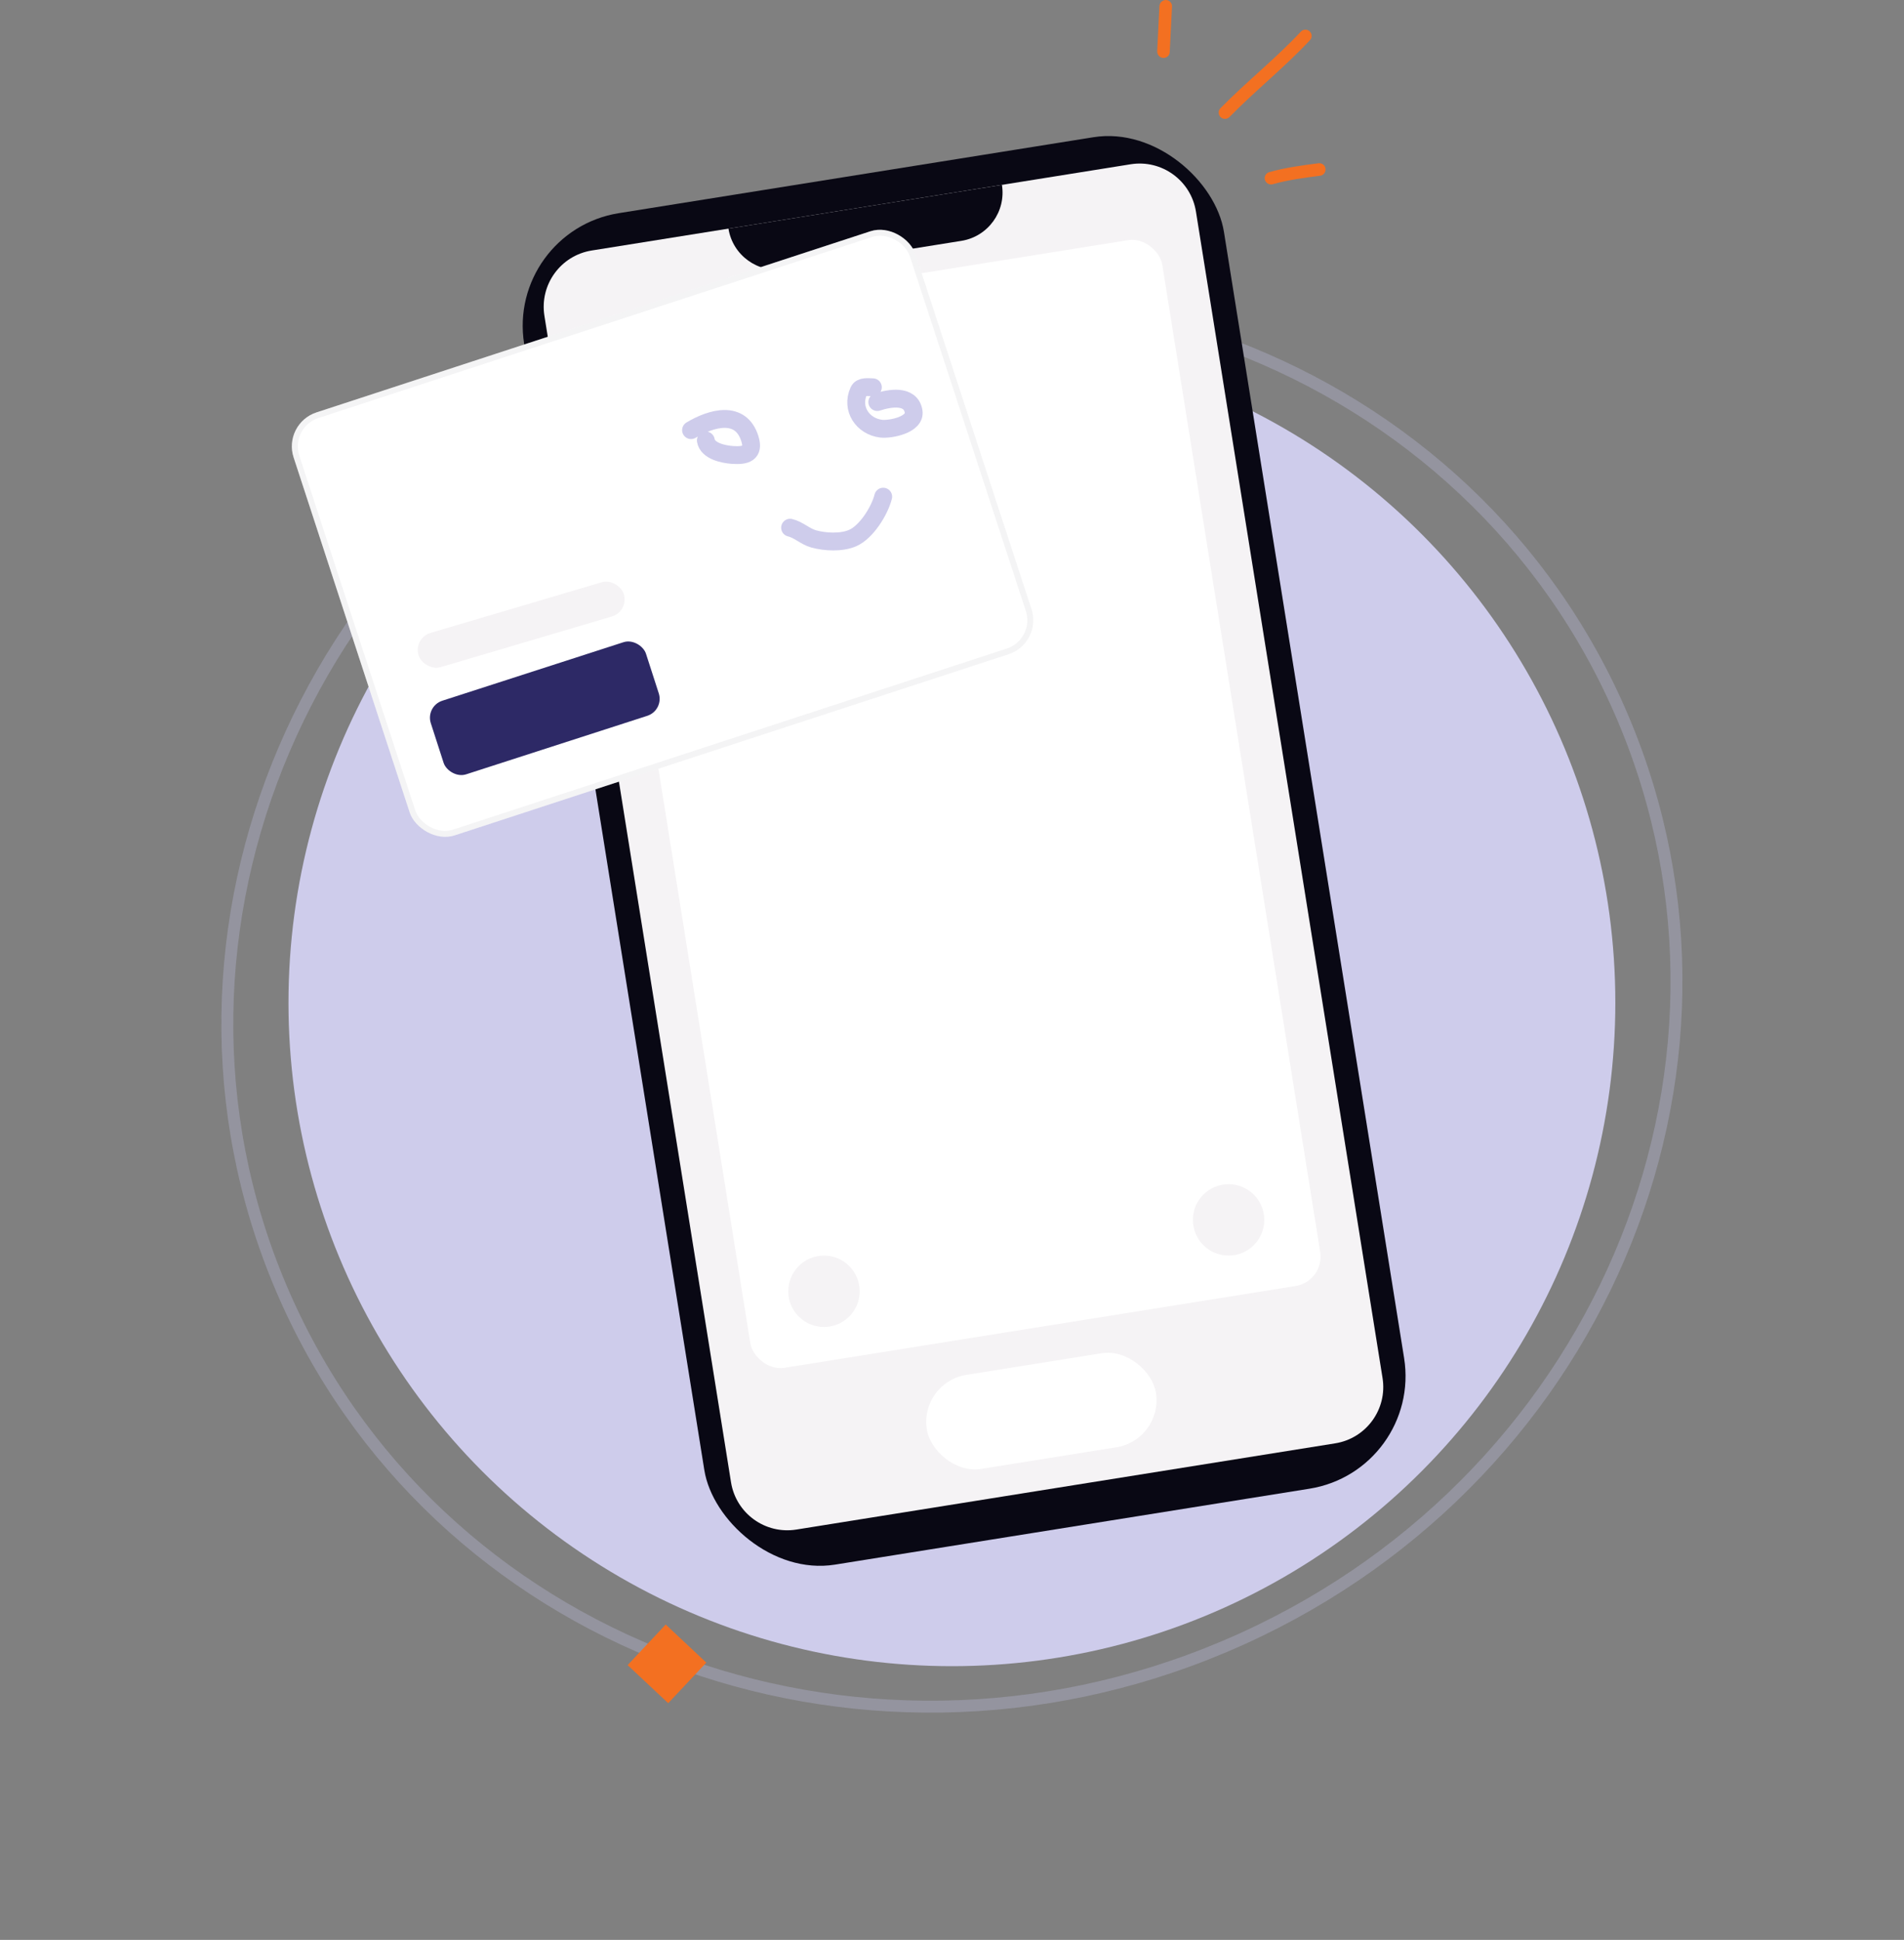 <svg width="320" height="326" viewBox="0 0 320 326" fill="none" xmlns="http://www.w3.org/2000/svg">
<rect x="0" y="0" width="320" height="326" fill="#808080" stroke="none"/>
<path fill-rule="evenodd" clip-rule="evenodd" d="M213.312 28.929C216.014 28.171 218.842 27.788 221.586 27.438C222.177 27.365 222.726 27.774 222.768 28.352C222.853 28.93 222.43 29.458 221.882 29.532C219.222 29.869 216.478 30.23 213.903 30.96C213.354 31.118 212.763 30.792 212.594 30.232C212.425 29.672 212.763 29.088 213.312 28.929Z" fill="#F37021"/>
<path fill-rule="evenodd" clip-rule="evenodd" d="M205.123 18.18C209.471 13.743 214.368 9.877 218.631 5.32C219.011 4.895 219.687 4.872 220.109 5.269C220.531 5.667 220.573 6.336 220.151 6.761C215.887 11.33 210.99 15.209 206.642 19.66C206.22 20.075 205.545 20.081 205.123 19.672C204.743 19.264 204.7 18.595 205.123 18.18Z" fill="#F37021"/>
<path fill-rule="evenodd" clip-rule="evenodd" d="M196.975 1.113C196.848 3.652 196.721 6.192 196.595 8.732C196.595 9.314 196.088 9.763 195.497 9.735C194.906 9.706 194.484 9.211 194.484 8.629C194.611 6.085 194.737 3.541 194.864 0.998C194.906 0.416 195.413 -0.03 196.004 0.002C196.552 0.033 197.017 0.531 196.975 1.113Z" fill="#F37021"/>
<path d="M272.746 120.635C298.087 180.335 268.208 250.209 205.895 276.659C143.582 303.11 72.563 276.064 47.222 216.365C21.881 156.665 51.76 86.791 114.073 60.341C176.386 33.89 247.405 60.936 272.746 120.635Z" stroke="#BEBCDE" stroke-opacity="0.34" stroke-width="2"/>
<circle cx="159.984" cy="168.5" r="111.5" fill="#CECCEB"/>
<g clip-path="url(#clip0_259_495)">
<rect x="85.064" y="38.852" width="119.107" height="230" rx="19.167" transform="rotate(-9.09 85.064 38.852)" fill="#090814"/>
<path d="M91.499 53.074C90.663 47.848 94.222 42.933 99.448 42.097L190.022 27.606C195.248 26.77 200.163 30.329 200.999 35.555L232.36 231.574C233.196 236.8 229.637 241.715 224.411 242.551L133.837 257.042C128.61 257.878 123.696 254.319 122.86 249.093L91.499 53.074Z" fill="#F5F3F5"/>
<path d="M122.429 38.42L168.392 31.067V31.067C169.109 35.546 166.059 39.759 161.579 40.475L131.838 45.234C127.358 45.95 123.146 42.9 122.429 38.42V38.42Z" fill="#090814"/>
<rect x="154.499" y="232.312" width="39" height="16" rx="8" transform="rotate(-9.09 154.499 232.312)" fill="white"/>
<rect x="98.77" y="54.889" width="97" height="178" rx="5" transform="rotate(-9.09 98.77 54.889)" fill="white"/>
</g>
<g clip-path="url(#clip1_259_495)">
<rect x="47.484" y="71.17" width="109.948" height="74.775" rx="6" transform="rotate(-18.106 47.484 71.17)" fill="white"/>
<rect x="71.484" y="118.678" width="38" height="13" rx="3" transform="rotate(-17.897 71.484 118.678)" fill="#2D2966"/>
<rect x="69.484" y="107.21" width="36" height="6" rx="3" transform="rotate(-16.476 69.484 107.21)" fill="#F5F3F5"/>
<path d="M118.628 74.024C118.927 75.823 121.638 76.349 123.099 76.453C125.346 76.614 126.781 76.175 126.039 73.762C124.515 68.809 119.539 70.248 116.143 72.285" stroke="#CECCEB" stroke-width="3" stroke-linecap="round"/>
<path d="M146.699 65.081C145.927 65.081 144.714 64.852 144.325 65.716C142.986 68.693 144.986 71.647 148.066 72.037C149.568 72.227 153.916 71.411 153.545 69.138C153.066 66.207 149.362 66.926 147.445 67.565" stroke="#CECCEB" stroke-width="3" stroke-linecap="round"/>
<path d="M132.788 88.681C134.191 89.005 135.325 90.165 136.735 90.558C138.675 91.099 141.418 91.238 143.304 90.42C145.603 89.423 147.842 85.848 148.438 83.464" stroke="#CECCEB" stroke-width="3" stroke-linecap="round"/>
</g>
<rect x="48.115" y="71.49" width="108.948" height="73.775" rx="5.5" transform="rotate(-18.106 48.115 71.49)" stroke="#D1D1D6" stroke-opacity="0.24"/>
<rect x="111.884" y="273" width="9.354" height="9.354" transform="rotate(43.176 111.884 273)" fill="#F37021"/>
<circle cx="138.484" cy="217" r="6" fill="#F5F3F5"/>
<circle cx="206.484" cy="205" r="6" fill="#F5F3F5"/>
<defs>
<clipPath id="clip0_259_495">
<rect x="85.064" y="38.852" width="119.107" height="230" rx="19.167" transform="rotate(-9.09 85.064 38.852)" fill="white"/>
</clipPath>
<clipPath id="clip1_259_495">
<rect x="47.484" y="71.17" width="109.948" height="74.775" rx="6" transform="rotate(-18.106 47.484 71.17)" fill="white"/>
</clipPath>
</defs>
</svg>
